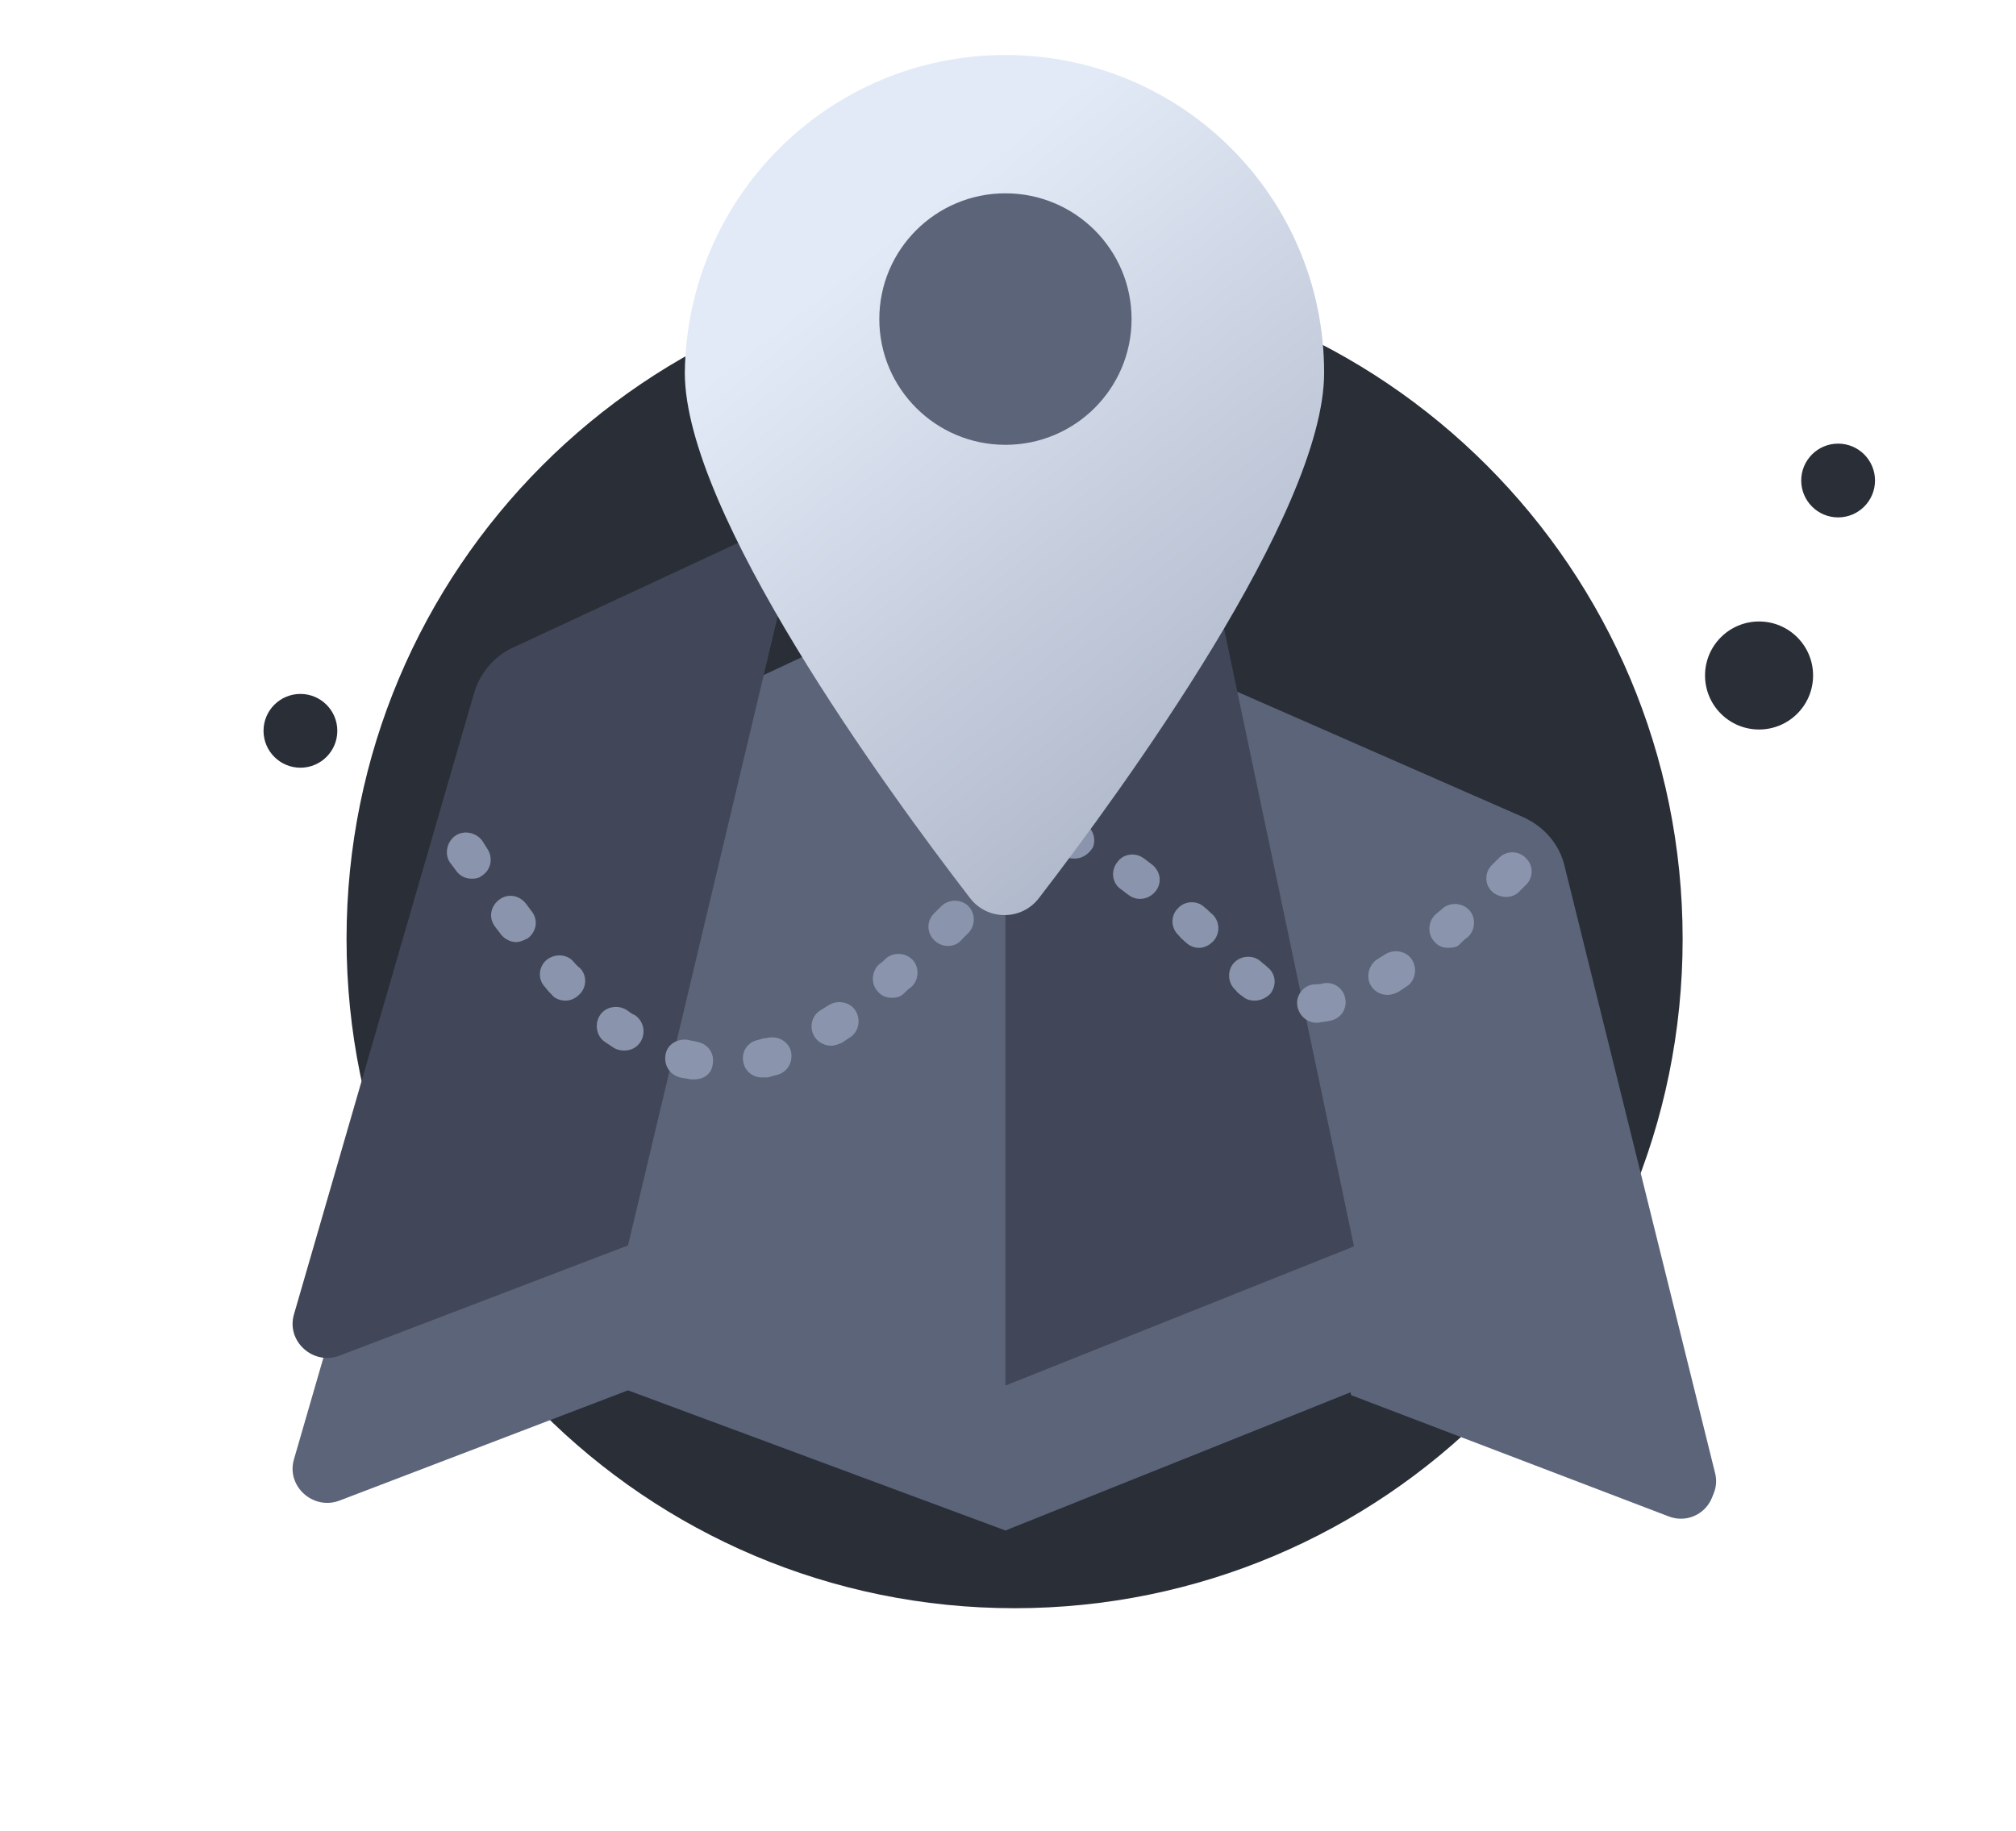 <svg width="153" height="139" viewBox="0 0 153 139" fill="none" xmlns="http://www.w3.org/2000/svg">
<path d="M77 122.074C105 122.074 127.7 99.374 127.7 71.274C127.7 43.174 105 20.474 77 20.474C49 20.474 26.3 43.174 26.3 71.274C26.3 99.374 49 122.074 77 122.074Z" fill="#2A2E37"/>
<path d="M133.5 55.374C135.764 55.374 137.6 53.538 137.6 51.274C137.6 49.01 135.764 47.174 133.5 47.174C131.236 47.174 129.4 49.01 129.4 51.274C129.4 53.538 131.236 55.374 133.5 55.374Z" fill="#2A2E37"/>
<path d="M139.5 39.274C141.047 39.274 142.3 38.02 142.3 36.474C142.3 34.928 141.047 33.674 139.5 33.674C137.954 33.674 136.7 34.928 136.7 36.474C136.7 38.02 137.954 39.274 139.5 39.274Z" fill="#2A2E37"/>
<path d="M22.8 58.274C24.346 58.274 25.6 57.02 25.6 55.474C25.6 53.928 24.346 52.674 22.8 52.674C21.254 52.674 20 53.928 20 55.474C20 57.02 21.254 58.274 22.8 58.274Z" fill="#2A2E37"/>
<g filter="url(#filter0_d)">
<path d="M126.725 103.79L102.684 94.609L76.306 105.174L47.661 94.536L25.74 102.915C23.767 103.644 21.721 101.822 22.306 99.782L35.97 52.638C36.408 51.108 37.505 49.796 38.966 49.14L60.888 38.866L76.306 49.942L91.358 40.396L115.618 51.035C117.226 51.763 118.395 53.148 118.76 54.824L130.159 100.802C130.671 102.77 128.698 104.518 126.725 103.79Z" fill="url(#paint0_linear)"/>
</g>
<path d="M60.888 38.939L47.661 94.536L25.74 102.915C23.767 103.644 21.721 101.822 22.306 99.782L35.97 52.638C36.408 51.108 37.505 49.796 38.966 49.14L60.888 38.939Z" fill="#414758"/>
<g filter="url(#filter1_d)">
<path d="M126.579 104.081L102.538 94.9L91.212 40.761L115.472 51.399C117.079 52.128 118.248 53.512 118.614 55.188L130.013 101.166C130.525 103.134 128.552 104.883 126.579 104.081Z" fill="url(#paint1_linear)"/>
</g>
<path d="M102.758 94.608L76.306 105.174V49.941L91.358 40.396L102.758 94.608Z" fill="#414758"/>
<path d="M52.703 81.93C52.63 81.93 52.557 81.93 52.411 81.93C52.119 81.857 51.9 81.857 51.607 81.784C50.803 81.566 50.365 80.837 50.511 80.035C50.657 79.234 51.461 78.797 52.265 78.942C52.484 79.015 52.703 79.015 52.923 79.088C53.726 79.234 54.238 79.963 54.092 80.764C54.019 81.493 53.434 81.93 52.703 81.93ZM57.818 81.784C57.161 81.784 56.576 81.347 56.43 80.691C56.211 79.89 56.722 79.088 57.526 78.942C57.745 78.87 57.965 78.797 58.184 78.797C58.987 78.578 59.791 79.015 60.011 79.744C60.23 80.546 59.791 81.347 59.061 81.566C58.768 81.638 58.549 81.711 58.257 81.784C58.038 81.784 57.891 81.784 57.818 81.784ZM47.369 79.744C47.077 79.744 46.785 79.671 46.565 79.525C46.346 79.38 46.127 79.234 45.908 79.088C45.25 78.651 45.104 77.704 45.542 77.048C45.981 76.392 46.931 76.246 47.588 76.684C47.807 76.829 47.954 76.975 48.173 77.048C48.831 77.485 49.05 78.359 48.611 79.088C48.319 79.525 47.881 79.744 47.369 79.744ZM63.08 79.38C62.641 79.38 62.13 79.161 61.837 78.724C61.399 78.068 61.545 77.121 62.276 76.684C62.495 76.538 62.641 76.465 62.86 76.319C63.518 75.882 64.468 76.028 64.906 76.684C65.345 77.339 65.199 78.287 64.541 78.724C64.322 78.87 64.103 79.015 63.883 79.161C63.664 79.234 63.372 79.38 63.08 79.38ZM99.908 77.631C99.177 77.631 98.519 77.048 98.446 76.246C98.373 75.445 99.031 74.716 99.835 74.716C99.981 74.716 100.2 74.716 100.419 74.643C101.223 74.498 101.954 75.008 102.1 75.809C102.246 76.611 101.734 77.339 100.931 77.485C100.638 77.558 100.346 77.558 100.054 77.631C99.981 77.631 99.981 77.631 99.908 77.631ZM42.912 75.955C42.546 75.955 42.108 75.809 41.889 75.518C41.743 75.372 41.523 75.153 41.377 74.935C40.793 74.352 40.866 73.405 41.45 72.894C42.035 72.385 42.985 72.385 43.496 72.967C43.642 73.113 43.789 73.332 44.008 73.477C44.592 74.06 44.519 75.008 43.935 75.518C43.642 75.809 43.277 75.955 42.912 75.955ZM95.231 75.955C94.939 75.955 94.573 75.882 94.354 75.663C94.135 75.518 93.916 75.372 93.77 75.153C93.185 74.643 93.112 73.696 93.624 73.113C94.135 72.53 95.085 72.457 95.669 72.967C95.816 73.113 96.035 73.259 96.181 73.405C96.839 73.915 96.912 74.789 96.4 75.445C96.108 75.736 95.669 75.955 95.231 75.955ZM67.683 75.736C67.245 75.736 66.879 75.591 66.587 75.226C66.076 74.643 66.149 73.696 66.733 73.186C66.952 73.04 67.099 72.894 67.245 72.749C67.829 72.239 68.779 72.312 69.291 72.894C69.802 73.477 69.729 74.425 69.144 74.935C68.925 75.081 68.779 75.226 68.56 75.445C68.341 75.663 68.048 75.736 67.683 75.736ZM105.315 75.518C104.803 75.518 104.365 75.299 104.073 74.862C103.634 74.206 103.854 73.259 104.511 72.822C104.73 72.676 104.877 72.603 105.096 72.457C105.753 72.02 106.703 72.166 107.142 72.822C107.58 73.477 107.434 74.425 106.776 74.862C106.557 75.008 106.338 75.153 106.119 75.299C105.826 75.445 105.534 75.518 105.315 75.518ZM90.993 71.947C90.628 71.947 90.262 71.802 89.97 71.51C89.824 71.364 89.605 71.219 89.458 71C88.874 70.49 88.801 69.543 89.385 68.96C89.897 68.377 90.847 68.304 91.431 68.887C91.651 69.033 91.797 69.251 92.016 69.397C92.6 69.98 92.6 70.854 92.089 71.437C91.724 71.802 91.358 71.947 90.993 71.947ZM109.919 71.947C109.48 71.947 109.115 71.802 108.822 71.437C108.311 70.854 108.384 69.907 108.969 69.397C109.115 69.251 109.334 69.106 109.48 68.96C110.065 68.45 111.015 68.523 111.526 69.106C112.038 69.688 111.965 70.636 111.38 71.146C111.161 71.291 111.015 71.437 110.795 71.656C110.649 71.874 110.284 71.947 109.919 71.947ZM71.921 71.802C71.556 71.802 71.191 71.656 70.898 71.364C70.314 70.781 70.314 69.907 70.898 69.324L71.41 68.814C71.994 68.231 72.871 68.231 73.456 68.741C74.04 69.324 74.04 70.198 73.529 70.781L73.017 71.291C72.725 71.656 72.36 71.802 71.921 71.802ZM39.185 71.51C38.747 71.51 38.308 71.291 38.016 70.927C37.87 70.709 37.724 70.563 37.578 70.344C37.066 69.688 37.212 68.814 37.87 68.304C38.527 67.794 39.404 67.94 39.916 68.595L40.354 69.178C40.866 69.834 40.72 70.709 40.062 71.219C39.77 71.364 39.477 71.51 39.185 71.51ZM86.536 68.231C86.243 68.231 85.951 68.158 85.659 67.94C85.439 67.794 85.293 67.648 85.074 67.502C84.416 67.065 84.27 66.118 84.782 65.462C85.22 64.806 86.17 64.661 86.828 65.171C87.047 65.316 87.193 65.462 87.412 65.608C88.07 66.118 88.216 66.992 87.705 67.648C87.412 68.013 86.974 68.231 86.536 68.231ZM114.303 68.085C113.937 68.085 113.499 67.94 113.207 67.648C112.622 67.065 112.695 66.118 113.28 65.608L113.791 65.098C114.376 64.515 115.326 64.588 115.837 65.171C116.422 65.754 116.349 66.701 115.764 67.211L115.253 67.721C115.034 67.94 114.668 68.085 114.303 68.085ZM75.94 67.502C75.575 67.502 75.209 67.357 74.917 67.138C74.333 66.555 74.26 65.681 74.844 65.098C74.99 64.879 75.209 64.734 75.356 64.515C75.94 63.932 76.817 63.932 77.402 64.515C77.986 65.098 77.986 65.972 77.402 66.555C77.255 66.701 77.109 66.919 76.89 67.065C76.671 67.357 76.305 67.502 75.94 67.502ZM35.824 66.701C35.312 66.701 34.874 66.482 34.582 66.045L34.143 65.462C33.705 64.806 33.924 63.859 34.582 63.422C35.239 62.985 36.189 63.203 36.628 63.859L36.993 64.442C37.431 65.098 37.285 66.045 36.554 66.482C36.408 66.628 36.116 66.701 35.824 66.701ZM81.567 65.171C81.421 65.171 81.201 65.171 81.055 65.098C80.836 65.025 80.69 65.025 80.544 64.952C79.74 64.806 79.228 64.005 79.448 63.203C79.667 62.402 80.397 61.892 81.201 62.11C81.494 62.183 81.786 62.256 82.078 62.402C82.809 62.693 83.247 63.495 82.955 64.296C82.663 64.806 82.151 65.171 81.567 65.171Z" fill="#8A94AC"/>
<g filter="url(#filter2_d)">
<path d="M76.305 0.174C89.678 0.174 100.492 10.958 100.492 24.293C100.492 34.931 85.147 55.989 78.863 64.15C77.548 65.899 74.917 65.899 73.602 64.15C67.318 55.989 51.973 34.931 51.973 24.293C52.119 10.958 62.933 0.174 76.305 0.174Z" fill="url(#paint2_linear)"/>
</g>
<path d="M76.306 33.765C81.593 33.765 85.878 29.492 85.878 24.22C85.878 18.948 81.593 14.674 76.306 14.674C71.019 14.674 66.733 18.948 66.733 24.22C66.733 29.492 71.019 33.765 76.306 33.765Z" fill="#5C6479"/>
<defs>
<filter id="filter0_d" x="0.204" y="27.866" width="152.037" height="110.308" filterUnits="userSpaceOnUse" color-interpolation-filters="sRGB">
<feFlood flood-opacity="0" result="BackgroundImageFix"/>
<feColorMatrix in="SourceAlpha" type="matrix" values="0 0 0 0 0 0 0 0 0 0 0 0 0 0 0 0 0 0 127 0" result="hardAlpha"/>
<feOffset dy="11"/>
<feGaussianBlur stdDeviation="11"/>
<feColorMatrix type="matrix" values="0 0 0 0 0 0 0 0 0 0 0 0 0 0 0 0 0 0 0.27 0"/>
<feBlend mode="normal" in2="BackgroundImageFix" result="effect1_dropShadow"/>
<feBlend mode="normal" in="SourceGraphic" in2="effect1_dropShadow" result="shape"/>
</filter>
<filter id="filter1_d" x="69.212" y="29.761" width="82.883" height="107.52" filterUnits="userSpaceOnUse" color-interpolation-filters="sRGB">
<feFlood flood-opacity="0" result="BackgroundImageFix"/>
<feColorMatrix in="SourceAlpha" type="matrix" values="0 0 0 0 0 0 0 0 0 0 0 0 0 0 0 0 0 0 127 0" result="hardAlpha"/>
<feOffset dy="11"/>
<feGaussianBlur stdDeviation="11"/>
<feColorMatrix type="matrix" values="0 0 0 0 0 0 0 0 0 0 0 0 0 0 0 0 0 0 0.27 0"/>
<feBlend mode="normal" in2="BackgroundImageFix" result="effect1_dropShadow"/>
<feBlend mode="normal" in="SourceGraphic" in2="effect1_dropShadow" result="shape"/>
</filter>
<filter id="filter2_d" x="47.973" y="0.174" width="56.52" height="73.288" filterUnits="userSpaceOnUse" color-interpolation-filters="sRGB">
<feFlood flood-opacity="0" result="BackgroundImageFix"/>
<feColorMatrix in="SourceAlpha" type="matrix" values="0 0 0 0 0 0 0 0 0 0 0 0 0 0 0 0 0 0 127 0" result="hardAlpha"/>
<feOffset dy="4"/>
<feGaussianBlur stdDeviation="2"/>
<feComposite in2="hardAlpha" operator="out"/>
<feColorMatrix type="matrix" values="0 0 0 0 0 0 0 0 0 0 0 0 0 0 0 0 0 0 0.25 0"/>
<feBlend mode="normal" in2="BackgroundImageFix" result="effect1_dropShadow"/>
<feBlend mode="normal" in="SourceGraphic" in2="effect1_dropShadow" result="shape"/>
</filter>
<linearGradient id="paint0_linear" x1="76.188" y1="37.332" x2="76.188" y2="105.889" gradientUnits="userSpaceOnUse">
<stop stop-color="#5C6479"/>
<stop offset="0.996" stop-color="#5C6479"/>
</linearGradient>
<linearGradient id="paint1_linear" x1="110.641" y1="39.291" x2="110.641" y2="104.965" gradientUnits="userSpaceOnUse">
<stop stop-color="#5C6479"/>
<stop offset="0.996" stop-color="#5C6479"/>
</linearGradient>
<linearGradient id="paint2_linear" x1="63.102" y1="17.312" x2="94.345" y2="56.62" gradientUnits="userSpaceOnUse">
<stop stop-color="#E3EAF7"/>
<stop offset="1" stop-color="#ADB6C8"/>
</linearGradient>
</defs>
</svg>
